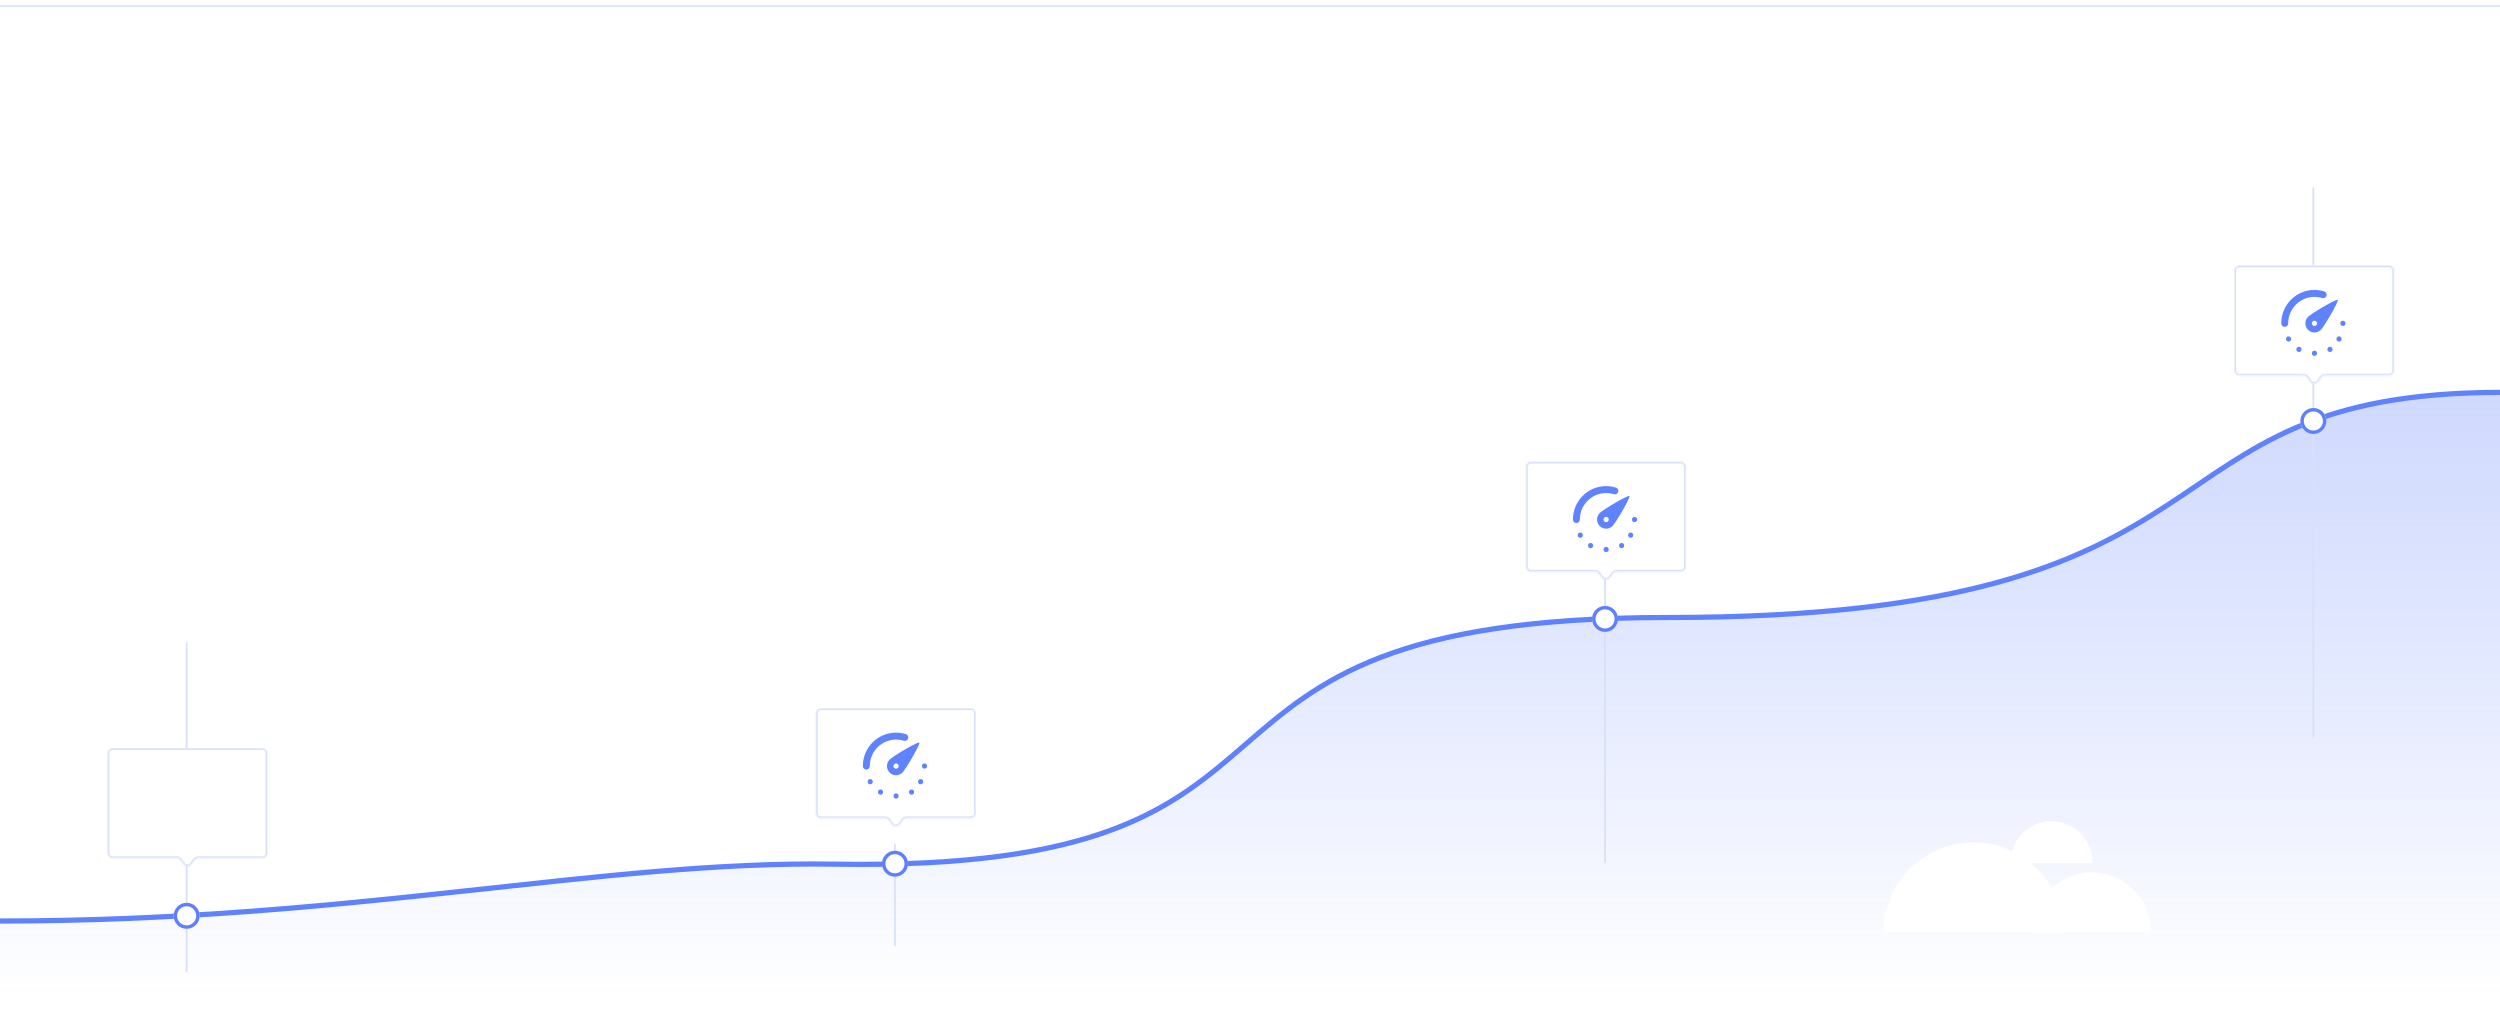 <svg width="1440" height="582" fill="none" xmlns="http://www.w3.org/2000/svg"><path d="M0 530.51c202.703 0 347.472-34.877 480.333-32.752 309.407 4.947 163.306-142.076 480.334-142.076C1305.86 355.682 1223.24 226 1441 226" stroke="#5F82FF" stroke-width="3"/><path d="M480.333 497.758C347.472 495.633 202.703 530.51 0 530.51V573h1441V226c-217.76 0-135.14 129.682-480.333 129.682-317.028 0-170.927 147.023-480.334 142.076z" fill="url(#paint0_linear_19268_3)" fill-opacity=".4"/><path stroke="#D8E0F7" d="M924.5 308v189"/><g filter="url(#filter0_d_19268_3)"><circle cx="924.5" cy="356.5" r="7.5" fill="#fff"/><circle cx="924.5" cy="356.5" r="6.5" stroke="#5E80FE" stroke-width="2"/></g><path stroke="#D8E0F7" d="M1332.5 108v317"/><g filter="url(#filter1_d_19268_3)"><circle cx="1332.5" cy="242.5" r="7.5" fill="#fff"/><circle cx="1332.5" cy="242.5" r="6.5" stroke="#5E80FE" stroke-width="2"/></g><path stroke="#D8E0F7" d="M515.5 486v59m-408-175v190"/><mask id="path-11-inside-1_19268_3" fill="#fff"><path fill-rule="evenodd" clip-rule="evenodd" d="M154 434a3 3 0 00-3-3H65a3 3 0 00-3 3v57.26a3 3 0 003 3h36.669a3 3 0 012.485 1.319l1.361 2.012c1.19 1.759 3.78 1.759 4.97 0l1.361-2.012a3 3 0 012.485-1.319H151a3 3 0 003-3V434z"/></mask><path fill-rule="evenodd" clip-rule="evenodd" d="M154 434a3 3 0 00-3-3H65a3 3 0 00-3 3v57.26a3 3 0 003 3h36.669a3 3 0 012.485 1.319l1.361 2.012c1.19 1.759 3.78 1.759 4.97 0l1.361-2.012a3 3 0 012.485-1.319H151a3 3 0 003-3V434z" fill="#fff"/><path d="M111.846 495.579l-.829-.56.829.56zm-6.331 2.012l.828-.56-.828.56zm4.97 0l.828.56-.828-.56zM65 432h86v-2H65v2zm-2 59.26V434h-2v57.26h2zm38.669 2H65v2h36.669v-2zm4.674 3.771l-1.36-2.012-1.657 1.121 1.361 2.011 1.656-1.12zm4.674-2.012l-1.36 2.012 1.656 1.12 1.361-2.011-1.657-1.121zM151 493.26h-36.669v2H151v-2zm2-59.26v57.26h2V434h-2zm-2 61.26a4 4 0 004-4h-2a2 2 0 01-2 2v2zm-38.326.88c.372-.55.993-.88 1.657-.88v-2c-1.328 0-2.57.659-3.314 1.759l1.657 1.121zm-7.987 2.011c1.586 2.346 5.04 2.346 6.626 0l-1.656-1.12a2 2 0 01-3.314 0l-1.656 1.12zm-3.018-2.891c.664 0 1.285.33 1.657.88l1.657-1.121a4.001 4.001 0 00-3.314-1.759v2zm-40.669-4a4 4 0 004 4v-2a2 2 0 01-2-2h-2zM151 432a2 2 0 012 2h2a4 4 0 00-4-4v2zm-86-2a4 4 0 00-4 4h2a2 2 0 012-2v-2z" fill="#D8E0F7" mask="url(#path-11-inside-1_19268_3)"/><g filter="url(#filter2_d_19268_3)"><circle cx="107.5" cy="527.5" r="7.5" fill="#fff"/><circle cx="107.5" cy="527.5" r="6.5" stroke="#5E80FE" stroke-width="2"/></g><g filter="url(#filter3_d_19268_3)"><path d="M264.72 401.48c-6.473 0-11.72 5.35-11.72 11.949h23.441c0-6.599-5.247-11.949-11.721-11.949z" fill="#fff"/></g><g filter="url(#filter4_d_19268_3)"><path d="M310.683 407.455c-9.011 0-16.317 7.407-16.317 16.545H327c0-9.138-7.305-16.545-16.317-16.545z" fill="#fff"/></g><g filter="url(#filter5_d_19268_3)"><path d="M286.093 399.182c-13.707 0-24.82 11.111-24.82 24.818h49.64c0-13.707-11.112-24.818-24.82-24.818z" fill="#fff"/></g><g filter="url(#filter6_d_19268_3)"><path d="M1205.01 497.459c-18.78 0-34.01 15.465-34.01 34.541h68.02c0-19.076-15.23-34.541-34.01-34.541z" fill="#fff"/></g><g filter="url(#filter7_d_19268_3)"><path d="M1181.68 468c-13.08 0-23.68 10.781-23.68 24.081h47.37c0-13.3-10.61-24.081-23.69-24.081z" fill="#fff"/></g><g filter="url(#filter8_d_19268_3)"><path d="M1136.73 480.189c-28.57 0-51.73 23.197-51.73 51.811h103.47c0-28.614-23.16-51.811-51.74-51.811z" fill="#fff"/></g><g filter="url(#filter9_d_19268_3)"><path d="M1262.91 56c-21.49 0-38.91 17.46-38.91 39h77.81c0-21.54-17.42-39-38.9-39z" fill="#fff"/></g><g filter="url(#filter10_d_19268_3)"><path d="M1279.5 89c-12.43 0-22.5 10.297-22.5 23h45c0-12.703-10.07-23-22.5-23z" fill="#fff"/></g><g filter="url(#filter11_d_19268_3)"><path d="M275.5 95c-12.426 0-22.5 10.297-22.5 23h45c0-12.703-10.074-23-22.5-23z" fill="#fff"/></g><g filter="url(#filter12_d_19268_3)"><path d="M75 255c0-41.974-33.355-76-74.5-76v76H75z" fill="#fff"/></g><g filter="url(#filter13_d_19268_3)"><path d="M317.112 389c-5.461 0-9.888 4.559-9.888 10.182H327c0-5.623-4.427-10.182-9.888-10.182z" fill="#fff"/></g><g filter="url(#filter14_d_19268_3)"><path d="M1223.5 40c-8.56 0-15.5 7.163-15.5 16h31c0-8.837-6.94-16-15.5-16z" fill="#fff"/></g><path stroke="#D8E3FE" d="M0 3.5h1440"/><g filter="url(#filter15_d_19268_3)"><circle cx="515.5" cy="497.5" r="7.5" fill="#fff"/><circle cx="515.5" cy="497.5" r="6.5" stroke="#5E80FE" stroke-width="2"/></g><mask id="path-30-inside-2_19268_3" fill="#fff"><path fill-rule="evenodd" clip-rule="evenodd" d="M562 411a3 3 0 00-3-3h-86a3 3 0 00-3 3v57.26a3 3 0 003 3h36.669a3 3 0 012.485 1.319l1.361 2.012c1.19 1.759 3.78 1.759 4.97 0l1.361-2.012a2.998 2.998 0 012.485-1.319H559a3 3 0 003-3V411z"/></mask><path fill-rule="evenodd" clip-rule="evenodd" d="M562 411a3 3 0 00-3-3h-86a3 3 0 00-3 3v57.26a3 3 0 003 3h36.669a3 3 0 012.485 1.319l1.361 2.012c1.19 1.759 3.78 1.759 4.97 0l1.361-2.012a2.998 2.998 0 012.485-1.319H559a3 3 0 003-3V411z" fill="#fff"/><path d="M519.846 472.579l-.829-.56.829.56zm-6.331 2.012l.828-.56-.828.56zm-1.361-2.012l-.828.561.828-.561zM473 409h86v-2h-86v2zm-2 59.26V411h-2v57.26h2zm38.669 2H473v2h36.669v-2zm4.674 3.771l-1.36-2.012-1.657 1.121 1.361 2.011 1.656-1.12zm4.674-2.012l-1.36 2.012 1.656 1.12 1.361-2.011-1.657-1.121zM559 470.26h-36.669v2H559v-2zm2-59.26v57.26h2V411h-2zm-2 61.26a4 4 0 004-4h-2a2 2 0 01-2 2v2zm-38.326.88c.372-.55.993-.88 1.657-.88v-2c-1.328 0-2.57.659-3.314 1.759l1.657 1.121zm-7.987 2.011c1.586 2.346 5.04 2.346 6.626 0l-1.656-1.12a2 2 0 01-3.314 0l-1.656 1.12zm-3.018-2.891c.664 0 1.285.33 1.657.88l1.657-1.121a4.001 4.001 0 00-3.314-1.759v2zm-40.669-4a4 4 0 004 4v-2a2 2 0 01-2-2h-2zM559 409a2 2 0 012 2h2a4 4 0 00-4-4v2zm-86-2a4 4 0 00-4 4h2a2 2 0 012-2v-2z" fill="#D8E0F7" mask="url(#path-30-inside-2_19268_3)"/><path d="M499 441.25c0-9.527 7.668-17.25 17.128-17.25 1.743 0 3.426.262 5.011.75" stroke="#5F82FF" stroke-width="4" stroke-linecap="round" stroke-linejoin="round"/><path fill-rule="evenodd" clip-rule="evenodd" d="M512.442 444.962a5.185 5.185 0 007.372 0c2.035-2.05 10.462-16.462 9.718-17.212-.745-.75-15.055 7.737-17.09 9.788a5.275 5.275 0 000 7.424zm3.685-2.212c.823 0 1.49-.672 1.49-1.5s-.667-1.5-1.49-1.5c-.822 0-1.489.672-1.489 1.5s.667 1.5 1.489 1.5z" fill="#5F82FF"/><ellipse cx="501.234" cy="450.25" rx="1.489" ry="1.5" fill="#5F82FF"/><ellipse cx="507.191" cy="456.25" rx="1.489" ry="1.5" fill="#5F82FF"/><ellipse cx="516.128" cy="458.5" rx="1.489" ry="1.5" fill="#5F82FF"/><ellipse cx="525.064" cy="456.25" rx="1.489" ry="1.5" fill="#5F82FF"/><ellipse cx="530.277" cy="450.25" rx="1.489" ry="1.5" fill="#5F82FF"/><ellipse cx="532.511" cy="441.25" rx="1.489" ry="1.5" fill="#5F82FF"/><mask id="path-40-inside-3_19268_3" fill="#fff"><path fill-rule="evenodd" clip-rule="evenodd" d="M971 269a3 3 0 00-3-3h-86a3 3 0 00-3 3v57.26a3 3 0 003 3h36.669a3 3 0 012.485 1.319l1.361 2.012c1.19 1.759 3.78 1.759 4.97 0l1.361-2.012a3 3 0 012.485-1.319H968a3 3 0 003-3V269z"/></mask><path fill-rule="evenodd" clip-rule="evenodd" d="M971 269a3 3 0 00-3-3h-86a3 3 0 00-3 3v57.26a3 3 0 003 3h36.669a3 3 0 012.485 1.319l1.361 2.012c1.19 1.759 3.78 1.759 4.97 0l1.361-2.012a3 3 0 012.485-1.319H968a3 3 0 003-3V269z" fill="#fff"/><path d="M928.846 330.579l-.829-.56.829.56zm-6.331 2.012l.828-.56-.828.56zm4.97 0l-.828-.56.828.56zm-6.331-2.012l.829-.56-.829.56zM882 267h86v-2h-86v2zm-2 59.26V269h-2v57.26h2zm38.669 2H882v2h36.669v-2zm4.674 3.771l-1.36-2.012-1.657 1.121 1.361 2.011 1.656-1.12zm4.674-2.012l-1.36 2.012 1.656 1.12 1.361-2.011-1.657-1.121zM968 328.26h-36.669v2H968v-2zm2-59.26v57.26h2V269h-2zm-2 61.26a4 4 0 004-4h-2a2 2 0 01-2 2v2zm-38.326.88c.372-.55.993-.88 1.657-.88v-2c-1.328 0-2.57.659-3.314 1.759l1.657 1.121zm-7.987 2.011c1.586 2.346 5.04 2.346 6.626 0l-1.656-1.12a2 2 0 01-3.314 0l-1.656 1.12zm-3.018-2.891c.664 0 1.285.33 1.657.88l1.657-1.121a4.001 4.001 0 00-3.314-1.759v2zm-40.669-4a4 4 0 004 4v-2a2 2 0 01-2-2h-2zM968 267a2 2 0 012 2h2a4 4 0 00-4-4v2zm-86-2a4 4 0 00-4 4h2a2 2 0 012-2v-2z" fill="#D8E0F7" mask="url(#path-40-inside-3_19268_3)"/><path d="M908 299.25c0-9.527 7.668-17.25 17.128-17.25 1.743 0 3.426.262 5.011.75" stroke="#5F82FF" stroke-width="4" stroke-linecap="round" stroke-linejoin="round"/><path fill-rule="evenodd" clip-rule="evenodd" d="M921.442 302.962a5.185 5.185 0 007.372 0c2.035-2.05 10.462-16.462 9.718-17.212-.745-.75-15.055 7.737-17.09 9.788a5.275 5.275 0 000 7.424zm3.686-2.212c.822 0 1.489-.672 1.489-1.5s-.667-1.5-1.489-1.5c-.823 0-1.49.672-1.49 1.5s.667 1.5 1.49 1.5z" fill="#5F82FF"/><ellipse cx="910.234" cy="308.25" rx="1.489" ry="1.5" fill="#5F82FF"/><ellipse cx="916.192" cy="314.25" rx="1.489" ry="1.5" fill="#5F82FF"/><ellipse cx="925.128" cy="316.5" rx="1.489" ry="1.5" fill="#5F82FF"/><ellipse cx="934.064" cy="314.25" rx="1.489" ry="1.5" fill="#5F82FF"/><ellipse cx="939.277" cy="308.25" rx="1.489" ry="1.5" fill="#5F82FF"/><ellipse cx="941.511" cy="299.25" rx="1.489" ry="1.5" fill="#5F82FF"/><mask id="path-50-inside-4_19268_3" fill="#fff"><path fill-rule="evenodd" clip-rule="evenodd" d="M1379 156c0-1.657-1.34-3-3-3h-86c-1.66 0-3 1.343-3 3v57.26c0 1.657 1.34 3 3 3h36.67c1 0 1.93.494 2.48 1.319l1.36 2.012c1.19 1.759 3.79 1.759 4.97 0l1.37-2.012a2.975 2.975 0 012.48-1.319H1376c1.66 0 3-1.343 3-3V156z"/></mask><path fill-rule="evenodd" clip-rule="evenodd" d="M1379 156c0-1.657-1.34-3-3-3h-86c-1.66 0-3 1.343-3 3v57.26c0 1.657 1.34 3 3 3h36.67c1 0 1.93.494 2.48 1.319l1.36 2.012c1.19 1.759 3.79 1.759 4.97 0l1.37-2.012a2.975 2.975 0 012.48-1.319H1376c1.66 0 3-1.343 3-3V156z" fill="#fff"/><path d="M1336.85 217.579l-.83-.56.83.56zm-6.34 2.012l.83-.56-.83.56zm4.97 0l.83.56-.83-.56zM1290 154h86v-2h-86v2zm-2 59.26V156h-2v57.26h2zm38.67 2H1290v2h36.67v-2zm4.67 3.771l-1.36-2.012-1.65 1.121 1.36 2.011 1.65-1.12zm4.68-2.012l-1.36 2.012 1.65 1.12 1.36-2.011-1.65-1.121zm39.98-1.759h-36.67v2H1376v-2zm2-59.26v57.26h2V156h-2zm-2 61.26a4 4 0 004-4h-2c0 1.105-.9 2-2 2v2zm-38.33.88c.38-.55 1-.88 1.66-.88v-2c-1.33 0-2.57.659-3.31 1.759l1.65 1.121zm-7.98 2.011c1.58 2.346 5.04 2.346 6.62 0l-1.65-1.12a2.006 2.006 0 01-3.32 0l-1.65 1.12zm-3.02-2.891c.66 0 1.28.33 1.66.88l1.65-1.121a3.986 3.986 0 00-3.31-1.759v2zm-40.67-4a4 4 0 004 4v-2c-1.1 0-2-.895-2-2h-2zm90-59.26c1.1 0 2 .895 2 2h2a4 4 0 00-4-4v2zm-86-2a4 4 0 00-4 4h2c0-1.105.9-2 2-2v-2z" fill="#D8E0F7" mask="url(#path-50-inside-4_19268_3)"/><path d="M1316 186.25c0-9.527 7.67-17.25 17.13-17.25 1.74 0 3.42.262 5.01.75" stroke="#5F82FF" stroke-width="4" stroke-linecap="round" stroke-linejoin="round"/><path fill-rule="evenodd" clip-rule="evenodd" d="M1329.44 189.962a5.183 5.183 0 007.37 0c2.04-2.05 10.47-16.462 9.72-17.212-.74-.75-15.05 7.737-17.09 9.788a5.286 5.286 0 000 7.424zm3.69-2.212c.82 0 1.49-.672 1.49-1.5s-.67-1.5-1.49-1.5c-.83 0-1.49.672-1.49 1.5s.66 1.5 1.49 1.5z" fill="#5F82FF"/><ellipse cx="1318.23" cy="195.25" rx="1.489" ry="1.5" fill="#5F82FF"/><ellipse cx="1324.19" cy="201.25" rx="1.489" ry="1.5" fill="#5F82FF"/><ellipse cx="1333.13" cy="203.5" rx="1.489" ry="1.5" fill="#5F82FF"/><ellipse cx="1342.06" cy="201.25" rx="1.489" ry="1.5" fill="#5F82FF"/><ellipse cx="1347.28" cy="195.25" rx="1.489" ry="1.5" fill="#5F82FF"/><ellipse cx="1349.51" cy="186.25" rx="1.489" ry="1.5" fill="#5F82FF"/><defs><filter id="filter0_d_19268_3" x="902" y="334" width="45" height="45" filterUnits="userSpaceOnUse" color-interpolation-filters="sRGB"><feFlood flood-opacity="0" result="BackgroundImageFix"/><feColorMatrix in="SourceAlpha" values="0 0 0 0 0 0 0 0 0 0 0 0 0 0 0 0 0 0 127 0" result="hardAlpha"/><feOffset/><feGaussianBlur stdDeviation="7.5"/><feColorMatrix values="0 0 0 0 0.323 0 0 0 0 0.513 0 0 0 0 1 0 0 0 0.25 0"/><feBlend in2="BackgroundImageFix" result="effect1_dropShadow_19268_3"/><feBlend in="SourceGraphic" in2="effect1_dropShadow_19268_3" result="shape"/></filter><filter id="filter1_d_19268_3" x="1310" y="220" width="45" height="45" filterUnits="userSpaceOnUse" color-interpolation-filters="sRGB"><feFlood flood-opacity="0" result="BackgroundImageFix"/><feColorMatrix in="SourceAlpha" values="0 0 0 0 0 0 0 0 0 0 0 0 0 0 0 0 0 0 127 0" result="hardAlpha"/><feOffset/><feGaussianBlur stdDeviation="7.5"/><feColorMatrix values="0 0 0 0 0.323 0 0 0 0 0.513 0 0 0 0 1 0 0 0 0.25 0"/><feBlend in2="BackgroundImageFix" result="effect1_dropShadow_19268_3"/><feBlend in="SourceGraphic" in2="effect1_dropShadow_19268_3" result="shape"/></filter><filter id="filter2_d_19268_3" x="85" y="505" width="45" height="45" filterUnits="userSpaceOnUse" color-interpolation-filters="sRGB"><feFlood flood-opacity="0" result="BackgroundImageFix"/><feColorMatrix in="SourceAlpha" values="0 0 0 0 0 0 0 0 0 0 0 0 0 0 0 0 0 0 127 0" result="hardAlpha"/><feOffset/><feGaussianBlur stdDeviation="7.5"/><feColorMatrix values="0 0 0 0 0.323 0 0 0 0 0.513 0 0 0 0 1 0 0 0 0.25 0"/><feBlend in2="BackgroundImageFix" result="effect1_dropShadow_19268_3"/><feBlend in="SourceGraphic" in2="effect1_dropShadow_19268_3" result="shape"/></filter><filter id="filter3_d_19268_3" x="208" y="361.48" width="113.441" height="101.949" filterUnits="userSpaceOnUse" color-interpolation-filters="sRGB"><feFlood flood-opacity="0" result="BackgroundImageFix"/><feColorMatrix in="SourceAlpha" values="0 0 0 0 0 0 0 0 0 0 0 0 0 0 0 0 0 0 127 0" result="hardAlpha"/><feOffset dy="5"/><feGaussianBlur stdDeviation="22.5"/><feColorMatrix values="0 0 0 0 0.594 0 0 0 0 0.684 0 0 0 0 0.889 0 0 0 0.1 0"/><feBlend in2="BackgroundImageFix" result="effect1_dropShadow_19268_3"/><feBlend in="SourceGraphic" in2="effect1_dropShadow_19268_3" result="shape"/></filter><filter id="filter4_d_19268_3" x="249.366" y="367.455" width="122.634" height="106.545" filterUnits="userSpaceOnUse" color-interpolation-filters="sRGB"><feFlood flood-opacity="0" result="BackgroundImageFix"/><feColorMatrix in="SourceAlpha" values="0 0 0 0 0 0 0 0 0 0 0 0 0 0 0 0 0 0 127 0" result="hardAlpha"/><feOffset dy="5"/><feGaussianBlur stdDeviation="22.5"/><feColorMatrix values="0 0 0 0 0.594 0 0 0 0 0.684 0 0 0 0 0.889 0 0 0 0.1 0"/><feBlend in2="BackgroundImageFix" result="effect1_dropShadow_19268_3"/><feBlend in="SourceGraphic" in2="effect1_dropShadow_19268_3" result="shape"/></filter><filter id="filter5_d_19268_3" x="216.273" y="359.182" width="139.64" height="114.818" filterUnits="userSpaceOnUse" color-interpolation-filters="sRGB"><feFlood flood-opacity="0" result="BackgroundImageFix"/><feColorMatrix in="SourceAlpha" values="0 0 0 0 0 0 0 0 0 0 0 0 0 0 0 0 0 0 127 0" result="hardAlpha"/><feOffset dy="5"/><feGaussianBlur stdDeviation="22.5"/><feColorMatrix values="0 0 0 0 0.594 0 0 0 0 0.684 0 0 0 0 0.889 0 0 0 0.1 0"/><feBlend in2="BackgroundImageFix" result="effect1_dropShadow_19268_3"/><feBlend in="SourceGraphic" in2="effect1_dropShadow_19268_3" result="shape"/></filter><filter id="filter6_d_19268_3" x="1126" y="457.459" width="158.021" height="124.541" filterUnits="userSpaceOnUse" color-interpolation-filters="sRGB"><feFlood flood-opacity="0" result="BackgroundImageFix"/><feColorMatrix in="SourceAlpha" values="0 0 0 0 0 0 0 0 0 0 0 0 0 0 0 0 0 0 127 0" result="hardAlpha"/><feOffset dy="5"/><feGaussianBlur stdDeviation="22.5"/><feColorMatrix values="0 0 0 0 0.594 0 0 0 0 0.684 0 0 0 0 0.889 0 0 0 0.1 0"/><feBlend in2="BackgroundImageFix" result="effect1_dropShadow_19268_3"/><feBlend in="SourceGraphic" in2="effect1_dropShadow_19268_3" result="shape"/></filter><filter id="filter7_d_19268_3" x="1113" y="428" width="137.367" height="114.081" filterUnits="userSpaceOnUse" color-interpolation-filters="sRGB"><feFlood flood-opacity="0" result="BackgroundImageFix"/><feColorMatrix in="SourceAlpha" values="0 0 0 0 0 0 0 0 0 0 0 0 0 0 0 0 0 0 127 0" result="hardAlpha"/><feOffset dy="5"/><feGaussianBlur stdDeviation="22.5"/><feColorMatrix values="0 0 0 0 0.594 0 0 0 0 0.684 0 0 0 0 0.889 0 0 0 0.1 0"/><feBlend in2="BackgroundImageFix" result="effect1_dropShadow_19268_3"/><feBlend in="SourceGraphic" in2="effect1_dropShadow_19268_3" result="shape"/></filter><filter id="filter8_d_19268_3" x="1040" y="440.189" width="193.469" height="141.811" filterUnits="userSpaceOnUse" color-interpolation-filters="sRGB"><feFlood flood-opacity="0" result="BackgroundImageFix"/><feColorMatrix in="SourceAlpha" values="0 0 0 0 0 0 0 0 0 0 0 0 0 0 0 0 0 0 127 0" result="hardAlpha"/><feOffset dy="5"/><feGaussianBlur stdDeviation="22.5"/><feColorMatrix values="0 0 0 0 0.594 0 0 0 0 0.684 0 0 0 0 0.889 0 0 0 0.1 0"/><feBlend in2="BackgroundImageFix" result="effect1_dropShadow_19268_3"/><feBlend in="SourceGraphic" in2="effect1_dropShadow_19268_3" result="shape"/></filter><filter id="filter9_d_19268_3" x="1179" y="16" width="167.814" height="129" filterUnits="userSpaceOnUse" color-interpolation-filters="sRGB"><feFlood flood-opacity="0" result="BackgroundImageFix"/><feColorMatrix in="SourceAlpha" values="0 0 0 0 0 0 0 0 0 0 0 0 0 0 0 0 0 0 127 0" result="hardAlpha"/><feOffset dy="5"/><feGaussianBlur stdDeviation="22.5"/><feColorMatrix values="0 0 0 0 0.594 0 0 0 0 0.684 0 0 0 0 0.889 0 0 0 0.1 0"/><feBlend in2="BackgroundImageFix" result="effect1_dropShadow_19268_3"/><feBlend in="SourceGraphic" in2="effect1_dropShadow_19268_3" result="shape"/></filter><filter id="filter10_d_19268_3" x="1212" y="49" width="135" height="113" filterUnits="userSpaceOnUse" color-interpolation-filters="sRGB"><feFlood flood-opacity="0" result="BackgroundImageFix"/><feColorMatrix in="SourceAlpha" values="0 0 0 0 0 0 0 0 0 0 0 0 0 0 0 0 0 0 127 0" result="hardAlpha"/><feOffset dy="5"/><feGaussianBlur stdDeviation="22.5"/><feColorMatrix values="0 0 0 0 0.594 0 0 0 0 0.684 0 0 0 0 0.889 0 0 0 0.1 0"/><feBlend in2="BackgroundImageFix" result="effect1_dropShadow_19268_3"/><feBlend in="SourceGraphic" in2="effect1_dropShadow_19268_3" result="shape"/></filter><filter id="filter11_d_19268_3" x="208" y="55" width="135" height="113" filterUnits="userSpaceOnUse" color-interpolation-filters="sRGB"><feFlood flood-opacity="0" result="BackgroundImageFix"/><feColorMatrix in="SourceAlpha" values="0 0 0 0 0 0 0 0 0 0 0 0 0 0 0 0 0 0 127 0" result="hardAlpha"/><feOffset dy="5"/><feGaussianBlur stdDeviation="22.5"/><feColorMatrix values="0 0 0 0 0.594 0 0 0 0 0.684 0 0 0 0 0.889 0 0 0 0.1 0"/><feBlend in2="BackgroundImageFix" result="effect1_dropShadow_19268_3"/><feBlend in="SourceGraphic" in2="effect1_dropShadow_19268_3" result="shape"/></filter><filter id="filter12_d_19268_3" x="-44.5" y="139" width="164.5" height="166" filterUnits="userSpaceOnUse" color-interpolation-filters="sRGB"><feFlood flood-opacity="0" result="BackgroundImageFix"/><feColorMatrix in="SourceAlpha" values="0 0 0 0 0 0 0 0 0 0 0 0 0 0 0 0 0 0 127 0" result="hardAlpha"/><feOffset dy="5"/><feGaussianBlur stdDeviation="22.5"/><feColorMatrix values="0 0 0 0 0.594 0 0 0 0 0.684 0 0 0 0 0.889 0 0 0 0.1 0"/><feBlend in2="BackgroundImageFix" result="effect1_dropShadow_19268_3"/><feBlend in="SourceGraphic" in2="effect1_dropShadow_19268_3" result="shape"/></filter><filter id="filter13_d_19268_3" x="262.224" y="349" width="109.776" height="100.182" filterUnits="userSpaceOnUse" color-interpolation-filters="sRGB"><feFlood flood-opacity="0" result="BackgroundImageFix"/><feColorMatrix in="SourceAlpha" values="0 0 0 0 0 0 0 0 0 0 0 0 0 0 0 0 0 0 127 0" result="hardAlpha"/><feOffset dy="5"/><feGaussianBlur stdDeviation="22.5"/><feColorMatrix values="0 0 0 0 0.594 0 0 0 0 0.684 0 0 0 0 0.889 0 0 0 0.1 0"/><feBlend in2="BackgroundImageFix" result="effect1_dropShadow_19268_3"/><feBlend in="SourceGraphic" in2="effect1_dropShadow_19268_3" result="shape"/></filter><filter id="filter14_d_19268_3" x="1163" y="0" width="121" height="106" filterUnits="userSpaceOnUse" color-interpolation-filters="sRGB"><feFlood flood-opacity="0" result="BackgroundImageFix"/><feColorMatrix in="SourceAlpha" values="0 0 0 0 0 0 0 0 0 0 0 0 0 0 0 0 0 0 127 0" result="hardAlpha"/><feOffset dy="5"/><feGaussianBlur stdDeviation="22.5"/><feColorMatrix values="0 0 0 0 0.594 0 0 0 0 0.684 0 0 0 0 0.889 0 0 0 0.1 0"/><feBlend in2="BackgroundImageFix" result="effect1_dropShadow_19268_3"/><feBlend in="SourceGraphic" in2="effect1_dropShadow_19268_3" result="shape"/></filter><filter id="filter15_d_19268_3" x="493" y="475" width="45" height="45" filterUnits="userSpaceOnUse" color-interpolation-filters="sRGB"><feFlood flood-opacity="0" result="BackgroundImageFix"/><feColorMatrix in="SourceAlpha" values="0 0 0 0 0 0 0 0 0 0 0 0 0 0 0 0 0 0 127 0" result="hardAlpha"/><feOffset/><feGaussianBlur stdDeviation="7.5"/><feColorMatrix values="0 0 0 0 0.323 0 0 0 0 0.513 0 0 0 0 1 0 0 0 0.25 0"/><feBlend in2="BackgroundImageFix" result="effect1_dropShadow_19268_3"/><feBlend in="SourceGraphic" in2="effect1_dropShadow_19268_3" result="shape"/></filter><linearGradient id="paint0_linear_19268_3" x1="278.466" y1="573.443" x2="278.466" y2="118.005" gradientUnits="userSpaceOnUse"><stop stop-color="#4B71FF" stop-opacity="0"/><stop offset="1" stop-color="#6B89F8"/></linearGradient></defs></svg>